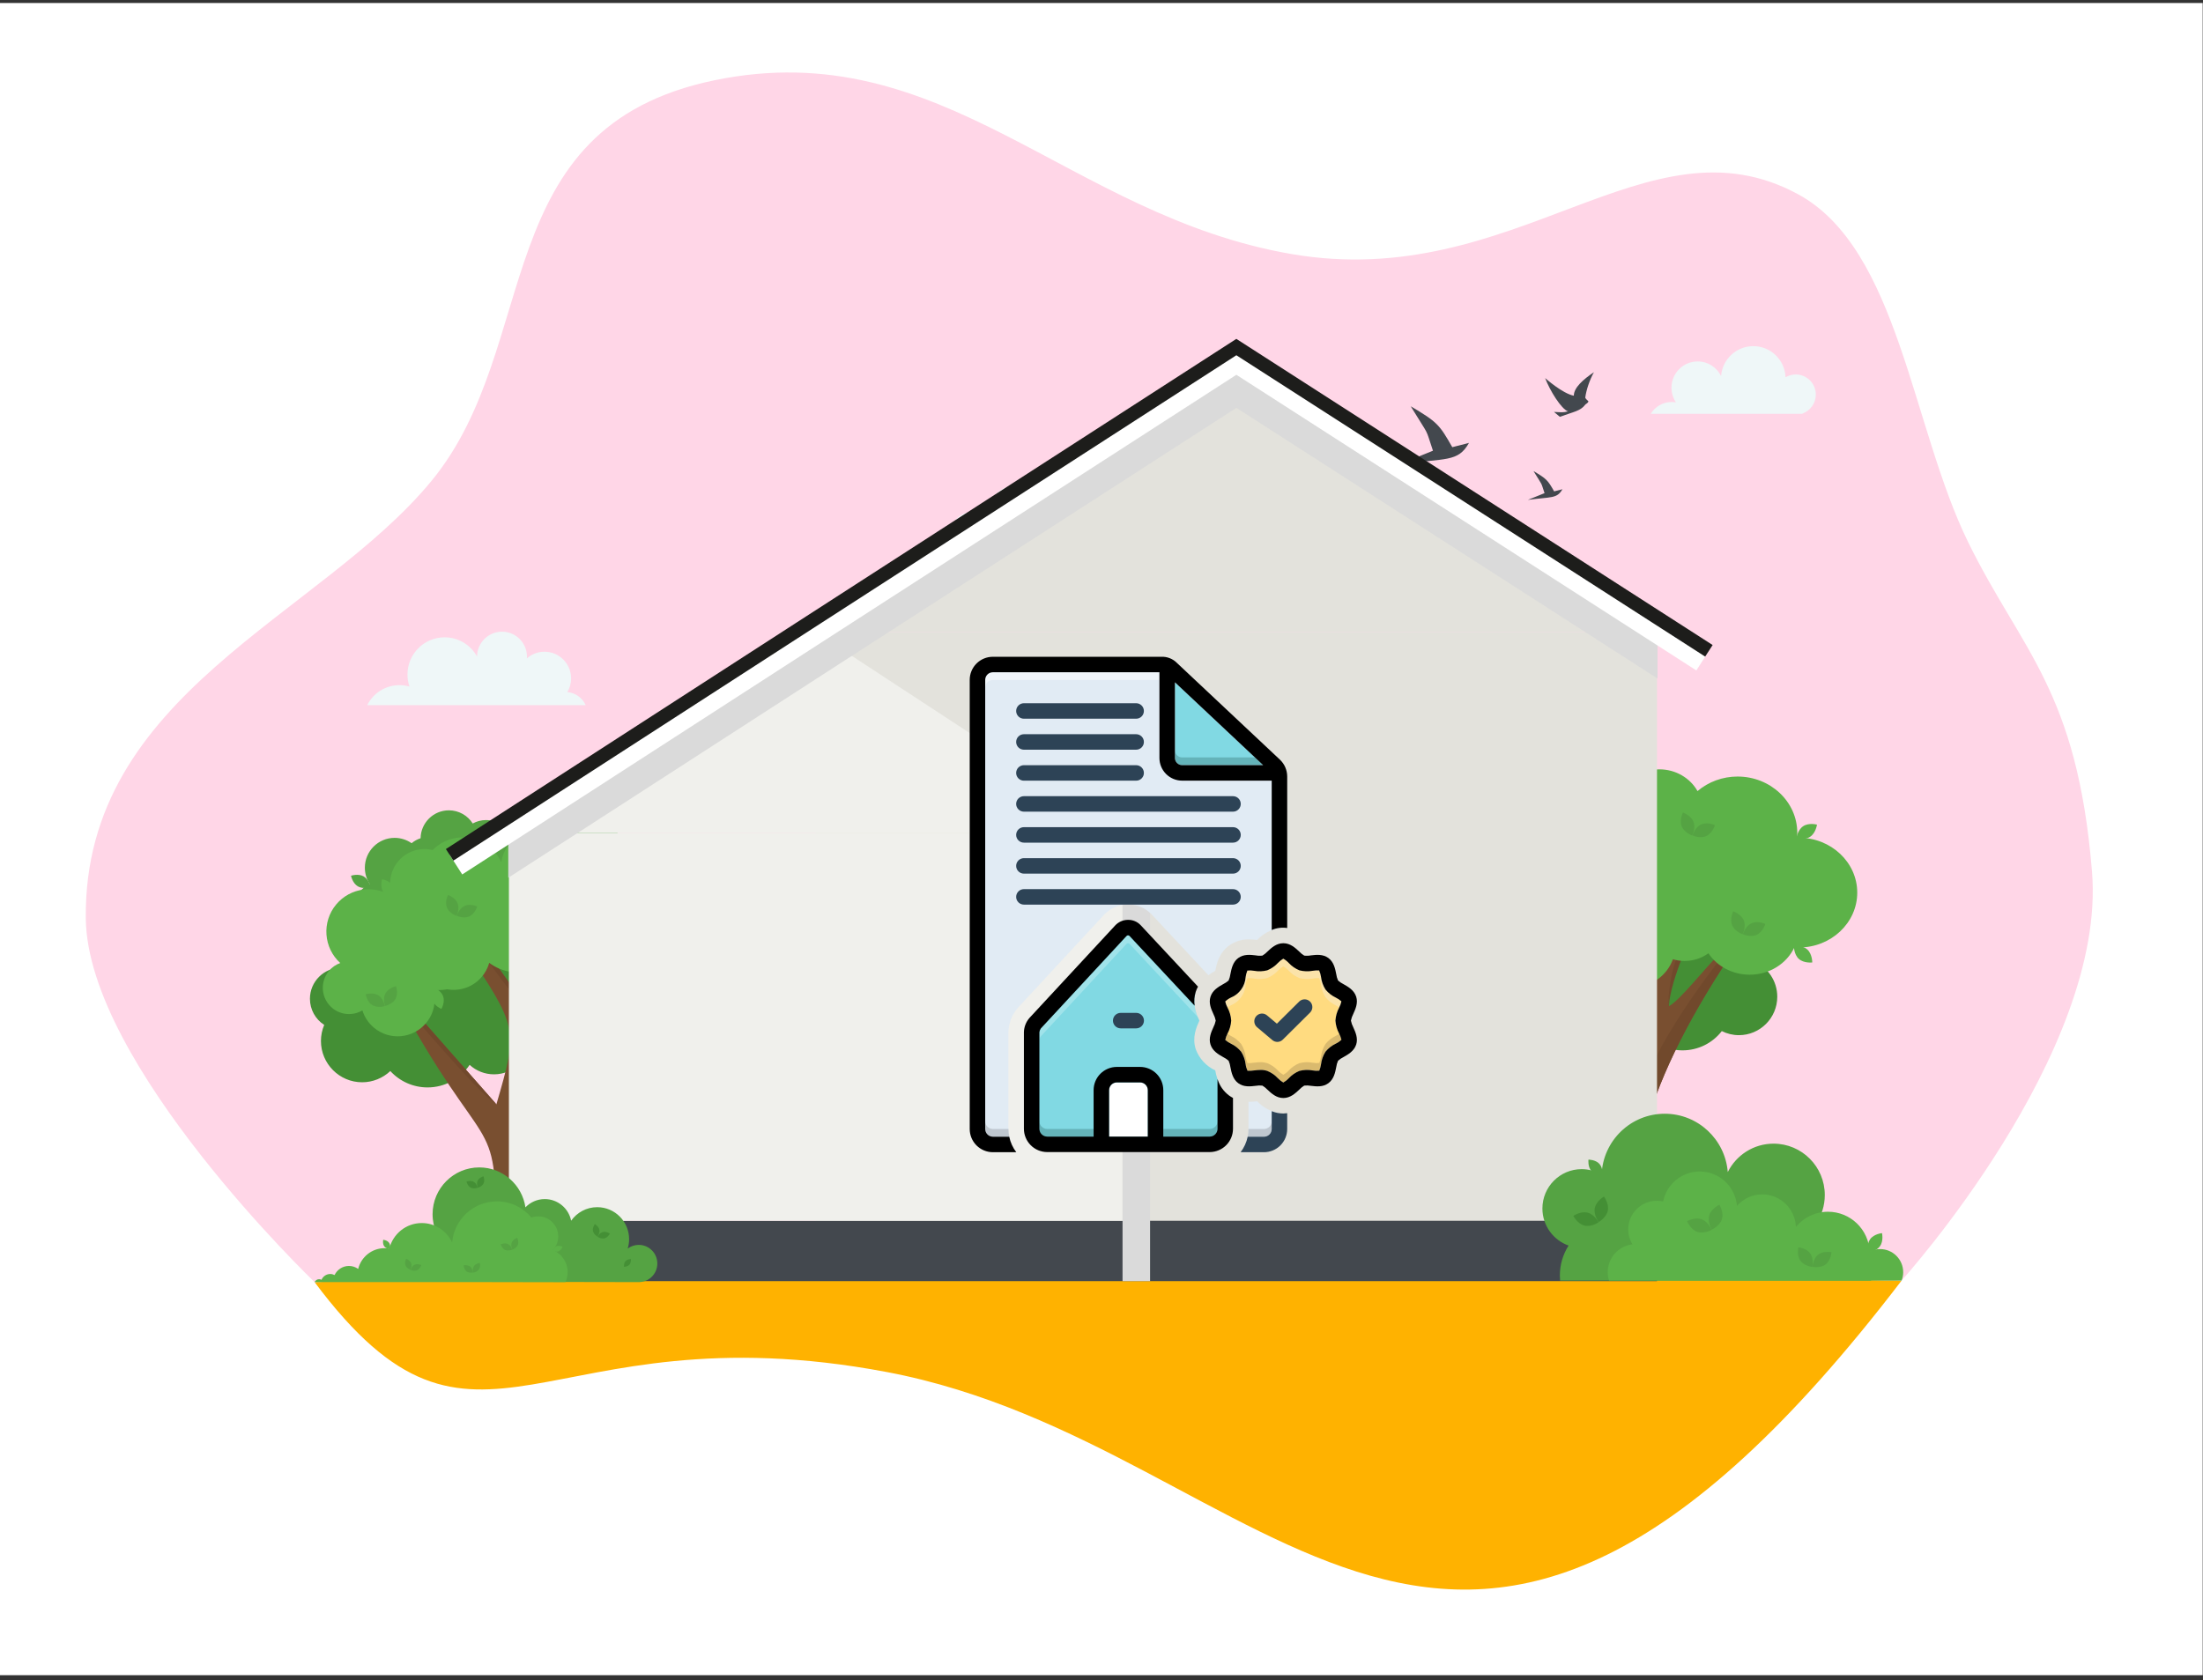 <svg width="270" height="206" viewBox="0 0 270 206" fill="none" xmlns="http://www.w3.org/2000/svg">
<rect x="0" y="0" width="270" height="206" fill="#333333" stroke="none"/>
<g clip-path="url(#clip0_5223_3145)">
<path d="M269.963 0.366H0V205.369H269.963V0.366Z" fill="white"/>
<path d="M38.556 157.178C58.592 183.991 66.228 160.165 108.694 168.203C156.411 177.234 177.612 229.518 233.058 156.991L136.305 147.472L38.556 157.178Z" fill="#FFB200"/>
<path d="M38.556 157.178C38.556 157.178 10.696 130.487 10.514 112.58C10.235 85.039 39.172 75.611 52.882 58.958C66.592 42.305 59.549 15.622 87.591 9.835C115.634 4.048 130.863 26.433 158.3 31.146C185.738 35.86 201.805 13.706 220.388 23.821C232.708 30.527 234.296 52.361 241.222 66.473C247.771 79.817 254.582 84.581 256.397 106.86C258.213 129.139 233.057 156.991 233.057 156.991C221.591 157.066 206.312 154.786 193.962 154.786C137.394 154.786 75.997 156.519 46.864 156.646C45.438 156.652 39.833 157.2 38.556 157.178Z" fill="#FFD6E7"/>
<path d="M75.709 102.1C75.221 102.688 74.284 102.712 74.284 102.712C74.284 102.712 74.137 101.784 74.625 101.196C75.112 100.609 76.05 100.584 76.05 100.584C76.05 100.584 76.196 101.513 75.709 102.1Z" fill="#55A343"/>
<path d="M44.569 107.439C45.229 107.822 45.412 108.744 45.412 108.744C45.412 108.744 44.524 109.046 43.864 108.663C43.203 108.281 43.021 107.359 43.021 107.359C43.021 107.359 43.909 107.057 44.569 107.439Z" fill="#55A343"/>
<path d="M67.694 99.34C68.798 99.34 69.791 99.916 70.357 100.808C70.803 100.561 71.308 100.428 71.833 100.428C73.059 100.428 74.148 101.174 74.631 102.257C74.733 102.246 74.836 102.241 74.939 102.241C75.975 102.241 76.936 102.77 77.505 103.609C77.714 103.57 77.927 103.55 78.143 103.55C80.044 103.55 81.59 105.1 81.59 107.006C81.59 107.232 81.569 107.455 81.525 107.673C82.745 108.18 83.585 109.385 83.585 110.768C83.585 112.617 82.085 114.121 80.241 114.121C79.718 114.121 79.208 113.998 78.747 113.766C77.931 114.819 76.678 115.447 75.313 115.447C74.491 115.447 73.707 115.221 73.027 114.797C72.459 115.669 71.476 116.233 70.392 116.233C69.405 116.233 68.507 115.781 67.922 115.033C67.199 115.42 66.396 115.622 65.562 115.622C64.622 115.622 63.722 115.366 62.931 114.877C62.282 115.271 61.531 115.484 60.766 115.484C58.459 115.484 56.583 113.602 56.583 111.289C56.583 109.692 57.502 108.265 58.861 107.561C58.512 107.029 58.32 106.4 58.32 105.74C58.32 103.905 59.809 102.412 61.639 102.412C62.326 102.412 62.985 102.624 63.536 103.01C63.831 102.761 64.171 102.572 64.539 102.455C64.565 100.733 65.97 99.34 67.694 99.34Z" fill="#55A343"/>
<path d="M55.014 99.34C56.228 99.34 57.318 99.973 57.939 100.952C58.429 100.681 58.984 100.535 59.561 100.535C60.907 100.535 62.105 101.355 62.635 102.544C62.747 102.533 62.86 102.527 62.974 102.527C64.111 102.527 65.167 103.108 65.792 104.03C66.022 103.986 66.256 103.964 66.493 103.964C68.581 103.964 70.28 105.668 70.28 107.761C70.28 108.01 70.256 108.254 70.209 108.494C71.548 109.052 72.471 110.375 72.471 111.895C72.471 113.925 70.823 115.578 68.798 115.578C68.224 115.578 67.663 115.442 67.157 115.187C66.26 116.345 64.883 117.034 63.385 117.034C62.481 117.034 61.62 116.786 60.872 116.321C60.248 117.278 59.168 117.899 57.978 117.899C56.895 117.899 55.907 117.402 55.265 116.579C54.47 117.005 53.589 117.227 52.672 117.227C51.639 117.227 50.651 116.946 49.782 116.409C49.068 116.842 48.243 117.076 47.403 117.076C44.869 117.076 42.808 115.009 42.808 112.468C42.808 110.713 43.817 109.145 45.31 108.372C44.928 107.788 44.717 107.097 44.717 106.372C44.717 104.356 46.352 102.715 48.363 102.715C49.117 102.715 49.842 102.948 50.447 103.372C50.77 103.098 51.144 102.891 51.548 102.762C51.577 100.87 53.121 99.34 55.014 99.34Z" fill="#55A343"/>
<path d="M48.203 114.354C50.539 114.354 52.588 115.816 53.436 117.894C54.289 117.115 55.409 116.666 56.61 116.666C59.215 116.666 61.334 118.791 61.334 121.403C61.334 121.894 61.259 122.375 61.115 122.835C63.297 123.115 64.989 124.989 64.989 127.252C64.989 129.708 62.996 131.705 60.548 131.705C59.419 131.705 58.363 131.285 57.557 130.543C56.422 132.254 54.504 133.31 52.399 133.31C50.648 133.31 49.003 132.574 47.838 131.302C46.91 132.177 45.675 132.679 44.383 132.679C41.599 132.679 39.335 130.408 39.335 127.617C39.335 126.937 39.472 126.269 39.735 125.648C38.663 124.958 37.986 123.757 37.986 122.445C37.986 120.345 39.69 118.637 41.784 118.637C42.093 118.637 42.4 118.676 42.698 118.75C43.271 116.215 45.517 114.354 48.203 114.354Z" fill="#448F35"/>
<path d="M67.242 110.964C68.517 110.964 69.663 111.552 70.422 112.471C71.296 111.893 72.333 111.569 73.416 111.569C76.32 111.569 78.7 113.865 78.844 116.742C81.506 117.033 83.585 119.3 83.585 122.045C83.585 124.962 81.238 127.339 78.338 127.379C77.535 128.768 76.043 129.665 74.377 129.665C73.016 129.665 71.779 129.076 70.934 128.109C70.416 128.369 69.836 128.511 69.232 128.511C68.101 128.511 67.048 127.999 66.338 127.163C66.177 127.179 66.015 127.188 65.853 127.188C64.152 127.188 62.64 126.292 61.78 124.936C61.358 125.093 60.904 125.176 60.437 125.176C58.312 125.176 56.583 123.442 56.583 121.311C56.583 119.919 57.303 118.699 58.408 118.018C58.382 117.827 58.369 117.635 58.369 117.441C58.369 115.057 60.303 113.118 62.68 113.118C62.981 113.118 63.279 113.15 63.57 113.212C64.256 111.878 65.644 110.964 67.242 110.964Z" fill="#448F35"/>
<path d="M76.687 136.914C74.753 137.786 72.536 137.235 71.21 135.708C70.977 135.888 70.722 136.042 70.449 136.165C68.512 137.039 66.228 136.169 65.356 134.227C64.485 132.285 65.352 129.994 67.289 129.121C67.953 128.821 68.674 128.719 69.376 128.814C70.13 127.465 71.287 126.397 72.719 125.751C73.947 125.198 75.273 125 76.594 125.169C76.962 124.849 77.374 124.587 77.823 124.384C78.058 124.278 78.3 124.19 78.548 124.121C78.894 123.396 79.486 122.807 80.231 122.471C81.954 121.693 83.987 122.467 84.762 124.195C85.488 125.814 84.857 127.705 83.357 128.576C83.736 130.423 82.804 132.356 81.019 133.161C80.496 133.397 79.933 133.517 79.368 133.521C79.08 134.989 78.103 136.275 76.687 136.914Z" fill="#448F35"/>
<path d="M50.364 125.423C60.364 142.99 61.076 136.058 60.64 154.28C60.635 154.489 60.802 154.664 61.011 154.666C63.761 154.687 64.017 153.605 65.501 154.345C65.748 154.468 66.038 154.288 66.04 154.012C66.138 130.923 61.493 133.615 80.426 123.687L79.749 122.378L66.701 127.311L72.957 115.557L71.035 116.097C71.701 115.367 67.855 120.384 64.636 123.596L58.057 114.399L56.741 115.923C63.543 126.063 63.543 126.063 60.84 135.381L51.184 124.412L50.364 125.423Z" fill="#794F30"/>
<path d="M65.884 127.83L66.701 127.311L72.956 115.557L72.115 115.793L65.884 127.83Z" fill="#71492C"/>
<path d="M64.636 123.596L58.057 114.399L57.666 114.852C63.227 122.626 63.079 122.169 64.636 123.596Z" fill="#71492C"/>
<path d="M60.84 135.381L51.184 124.412L50.841 124.835C58.047 133.019 59.424 134.411 60.84 135.381Z" fill="#71492C"/>
<path d="M60.913 154.65C60.944 154.659 60.977 154.665 61.011 154.665C62.749 154.679 63.491 154.252 64.177 154.123C63.262 153.932 62.73 154.545 60.913 154.65Z" fill="#71492C"/>
<path d="M80.426 123.687L79.749 122.378L79.151 122.604L79.711 123.687C60.779 133.615 65.424 130.923 65.325 154.012C65.325 154.097 65.294 154.171 65.249 154.232C65.329 154.264 65.413 154.301 65.502 154.345C65.748 154.468 66.039 154.288 66.04 154.012C66.138 130.923 61.493 133.615 80.426 123.687Z" fill="#71492C"/>
<path d="M87.04 113.302C88.767 115.395 88.645 118.42 86.863 120.368C87.399 120.631 87.879 121.006 88.267 121.475C89.761 123.287 89.507 125.981 87.701 127.48C85.893 128.979 83.207 128.725 81.713 126.913C81.081 126.146 80.742 125.198 80.736 124.224C78.711 123.861 76.899 122.805 75.573 121.197C74.464 119.853 73.795 118.245 73.621 116.521C73.03 116.174 72.51 115.731 72.072 115.2C71.802 114.872 71.569 114.517 71.376 114.14C70.387 114.061 69.46 113.586 68.82 112.811C67.521 111.236 67.742 108.895 69.312 107.592C70.883 106.289 73.217 106.511 74.516 108.086C74.564 108.143 74.61 108.202 74.653 108.262C76.588 106.916 79.271 107.26 80.799 109.112C81.356 109.788 81.704 110.608 81.812 111.467C83.727 111.068 85.756 111.745 87.04 113.302Z" fill="#5CB248"/>
<path d="M41.204 110.88C42.95 108.787 45.988 108.423 48.17 109.974C47.558 108.559 47.742 106.86 48.796 105.596C50.283 103.813 52.929 103.576 54.708 105.067C55.376 105.627 55.826 106.352 56.049 107.132C56.163 106.932 56.292 106.738 56.445 106.555C57.826 104.899 60.284 104.679 61.935 106.064C63.587 107.448 63.806 109.913 62.425 111.569C61.524 112.65 60.166 113.114 58.872 112.926C59.917 114.934 59.725 117.46 58.185 119.306C56.9 120.847 54.983 121.545 53.129 121.34C53.487 122.716 53.203 124.239 52.224 125.413C50.615 127.342 47.751 127.598 45.827 125.985C45.138 125.407 44.667 124.667 44.414 123.867C43.275 124.543 41.789 124.469 40.716 123.568C39.354 122.426 39.173 120.393 40.312 119.027C40.694 118.568 41.179 118.246 41.703 118.06C39.652 116.196 39.413 113.028 41.204 110.88Z" fill="#5CB248"/>
<path d="M54.984 102.957C57.548 102.042 60.349 103.277 61.444 105.724C61.632 104.194 62.652 102.823 64.199 102.271C66.383 101.492 68.783 102.636 69.56 104.826C69.852 105.649 69.873 106.502 69.67 107.288C69.87 107.174 70.079 107.073 70.304 106.993C72.332 106.269 74.561 107.331 75.282 109.365C76.003 111.399 74.944 113.634 72.916 114.357C71.593 114.829 70.188 114.538 69.168 113.716C69.051 115.979 67.607 118.057 65.346 118.863C63.458 119.537 61.453 119.161 59.961 118.041C59.572 119.408 58.556 120.575 57.118 121.088C54.755 121.931 52.158 120.694 51.317 118.324C51.016 117.475 50.985 116.597 51.173 115.78C49.849 115.782 48.607 114.962 48.138 113.639C47.543 111.962 48.417 110.118 50.09 109.521C50.652 109.32 51.232 109.29 51.778 109.396C50.955 106.746 52.353 103.896 54.984 102.957Z" fill="#5CB248"/>
<path d="M67.889 122.756C65.302 122.05 63.776 119.374 64.48 116.78C64.56 116.484 64.669 116.205 64.797 115.939C63.95 116.49 62.884 116.695 61.834 116.408C59.877 115.874 58.723 113.85 59.256 111.889C59.788 109.927 61.806 108.77 63.762 109.304C64.866 109.605 65.714 110.381 66.148 111.352C68.026 110.255 70.324 109.882 72.586 110.5C74.408 110.997 75.923 112.061 77.001 113.447C77.741 113.324 78.518 113.351 79.29 113.562C79.842 113.712 80.349 113.946 80.805 114.242C81.55 113.625 82.571 113.367 83.573 113.641C85.214 114.089 86.182 115.786 85.736 117.431C85.289 119.077 83.597 120.047 81.956 119.599C81.572 119.495 81.227 119.319 80.927 119.095C80.904 119.306 80.869 119.518 80.812 119.73C80.228 121.881 78.015 123.151 75.87 122.565C74.735 122.255 73.85 121.486 73.351 120.515C72.272 122.369 70.054 123.348 67.889 122.756Z" fill="#5CB248"/>
<path d="M56.082 110.731C56.37 111.44 55.951 112.28 55.951 112.28C55.951 112.28 55.064 111.973 54.777 111.265C54.489 110.557 54.908 109.716 54.908 109.716C54.908 109.716 55.794 110.023 56.082 110.731Z" fill="#55A343"/>
<path d="M57.527 112.342C56.834 112.66 55.978 112.275 55.978 112.275C55.978 112.275 56.247 111.374 56.94 111.056C57.633 110.738 58.489 111.123 58.489 111.123C58.489 111.123 58.22 112.024 57.527 112.342Z" fill="#55A343"/>
<path d="M75.402 114.645C76.052 115.045 76.21 115.972 76.21 115.972C76.21 115.972 75.314 116.25 74.665 115.85C74.015 115.45 73.857 114.523 73.857 114.523C73.857 114.523 74.752 114.245 75.402 114.645Z" fill="#55A343"/>
<path d="M77.518 115.086C77.147 115.754 76.231 115.951 76.231 115.951C76.231 115.951 75.916 115.066 76.287 114.398C76.658 113.73 77.575 113.533 77.575 113.533C77.575 113.533 77.889 114.419 77.518 115.086Z" fill="#55A343"/>
<path d="M46.363 122.014C47.013 122.414 47.17 123.341 47.17 123.341C47.17 123.341 46.275 123.619 45.625 123.219C44.975 122.819 44.817 121.892 44.817 121.892C44.817 121.892 45.713 121.614 46.363 122.014Z" fill="#55A343"/>
<path d="M48.478 122.455C48.107 123.123 47.191 123.32 47.191 123.32C47.191 123.32 46.876 122.435 47.247 121.767C47.618 121.099 48.535 120.902 48.535 120.902C48.535 120.902 48.849 121.787 48.478 122.455Z" fill="#55A343"/>
<path d="M87.946 120.78C87.184 120.819 86.531 120.144 86.531 120.144C86.531 120.144 87.113 119.407 87.874 119.369C88.636 119.33 89.289 120.005 89.289 120.005C89.289 120.005 88.707 120.742 87.946 120.78Z" fill="#5CB248"/>
<path d="M52.983 122.61C52.734 121.887 53.197 121.07 53.197 121.07C53.197 121.07 54.066 121.424 54.316 122.146C54.565 122.869 54.102 123.686 54.102 123.686C54.102 123.686 53.234 123.332 52.983 122.61Z" fill="#5CB248"/>
<path d="M72.491 121.74C72.554 120.978 73.307 120.419 73.307 120.419C73.307 120.419 73.959 121.095 73.896 121.856C73.833 122.618 73.079 123.178 73.079 123.178C73.079 123.178 72.428 122.502 72.491 121.74Z" fill="#5CB248"/>
<path d="M71.044 106.594C70.573 107.195 69.637 107.246 69.637 107.246C69.637 107.246 69.465 106.322 69.936 105.721C70.407 105.12 71.343 105.069 71.343 105.069C71.343 105.069 71.516 105.993 71.044 106.594Z" fill="#5CB248"/>
<path d="M48.156 108.588C48.559 109.237 48.287 110.137 48.287 110.137C48.287 110.137 47.362 109.984 46.959 109.335C46.556 108.686 46.828 107.786 46.828 107.786C46.828 107.786 47.753 107.939 48.156 108.588Z" fill="#5CB248"/>
<path d="M178.835 121.846C179.283 121.138 180.299 120.979 180.299 120.979C180.299 120.979 180.589 121.969 180.141 122.677C179.693 123.385 178.677 123.544 178.677 123.544C178.677 123.544 178.387 122.554 178.835 121.846Z" fill="#55A343"/>
<path d="M195.49 106.132C197.043 106.132 198.438 106.942 199.233 108.194C199.859 107.848 200.569 107.661 201.307 107.661C203.029 107.661 204.561 108.709 205.239 110.231C205.383 110.216 205.528 110.209 205.673 110.209C207.127 110.209 208.478 110.953 209.278 112.132C209.572 112.076 209.872 112.048 210.175 112.048C212.846 112.048 215.019 114.227 215.019 116.905C215.019 117.223 214.989 117.536 214.928 117.842C216.642 118.556 217.822 120.249 217.822 122.192C217.822 124.791 215.714 126.904 213.123 126.904C212.389 126.904 211.671 126.731 211.024 126.405C209.877 127.885 208.116 128.767 206.198 128.767C205.043 128.767 203.94 128.45 202.984 127.855C202.186 129.08 200.805 129.873 199.281 129.873C197.895 129.873 196.632 129.237 195.811 128.185C194.794 128.73 193.667 129.014 192.494 129.014C191.172 129.014 189.909 128.654 188.797 127.968C187.884 128.522 186.828 128.82 185.753 128.82C182.512 128.82 179.875 126.176 179.875 122.926C179.875 120.681 181.166 118.675 183.076 117.686C182.586 116.938 182.316 116.054 182.316 115.127C182.316 112.548 184.409 110.45 186.98 110.45C187.946 110.45 188.873 110.748 189.647 111.29C190.061 110.939 190.539 110.674 191.056 110.51C191.094 108.089 193.069 106.132 195.49 106.132Z" fill="#448F35"/>
<path d="M185.569 99.943C187.784 99.943 189.774 101.216 190.752 103.124C191.659 102.288 192.858 101.804 194.122 101.804C196.87 101.804 199.105 104.045 199.105 106.8C199.105 107.07 199.084 107.336 199.041 107.599C201.173 107.639 202.896 109.391 202.896 111.539C202.896 112.996 202.109 114.307 200.857 114.993C200.482 116.622 199.038 117.8 197.325 117.8C196.704 117.8 196.101 117.641 195.567 117.342C195.17 117.678 194.664 117.87 194.122 117.87C193.669 117.87 193.237 117.733 192.875 117.49C192.825 117.545 192.773 117.6 192.72 117.653C191.874 118.502 190.749 118.969 189.553 118.969C188.356 118.969 187.231 118.501 186.385 117.653C186.335 117.603 186.286 117.552 186.239 117.5C185.398 118.452 184.177 119.025 182.873 119.025C180.46 119.025 178.484 117.107 178.382 114.712C176.833 114.659 175.589 113.379 175.589 111.814C175.589 111.755 175.591 111.697 175.595 111.638C174.895 110.909 174.502 109.94 174.502 108.915C174.502 106.749 176.26 104.986 178.421 104.986C178.889 104.986 179.345 105.067 179.772 105.224C180.052 102.265 182.545 99.943 185.569 99.943Z" fill="#55A343"/>
<path d="M184.415 120.866C195.451 131.634 194.553 150.176 194.292 153.514C194.275 153.737 194.495 153.905 194.702 153.823C196.74 153.017 199.802 153.609 201.023 153.901C201.251 153.955 201.453 153.741 201.384 153.516C199.011 145.792 200.493 134.506 212.175 117.001C212.175 117.001 211.55 116.156 210.89 116.791C208.991 118.617 205.989 122.552 204.539 123.359C204.196 120.282 207.782 113.585 207.782 113.585C207.782 113.585 203.701 119.402 201.806 118.799C199.91 118.195 199.427 113.229 199.427 113.229L197.71 113.601C203.325 124.948 198.633 132.653 198.633 132.653C198.633 132.653 194.314 128.035 195.053 116.911L193.416 117.085C193.416 117.085 194.038 128.365 193.654 128.669C193.371 128.895 187.738 119.025 187.738 119.025L184.415 120.866Z" fill="#794F30"/>
<path d="M194.151 117.007C193.453 127.926 196.896 131.525 198.633 132.653C197.5 130.984 194.478 125.564 195.052 116.911L194.151 117.007Z" fill="#71492C"/>
<path d="M200.91 118.799C201.141 118.872 201.406 118.849 201.692 118.753C199.892 117.99 199.428 113.229 199.428 113.229L198.553 113.418C198.663 114.329 199.235 118.265 200.91 118.799Z" fill="#71492C"/>
<path d="M204.538 123.359C204.685 120.077 207.782 113.585 207.782 113.585C207.782 113.585 207.094 115.189 205.852 116.557C204.427 119.616 204.393 123.49 204.538 123.359Z" fill="#71492C"/>
<path d="M193.654 128.669C192.04 126.198 187.738 119.024 187.738 119.024L187.057 119.401C187.939 120.94 189.979 125.013 193.654 128.669Z" fill="#71492C"/>
<path d="M212.175 117.001C212.175 117.001 211.605 116.234 210.979 116.717C211.163 116.845 211.278 117.001 211.278 117.001C198.78 133.003 196.847 143.093 200.488 153.516C200.52 153.609 200.496 153.702 200.447 153.773C200.666 153.818 200.862 153.862 201.023 153.901C201.251 153.955 201.453 153.741 201.384 153.516C199.011 145.791 200.493 134.506 212.175 117.001Z" fill="#71492C"/>
<path d="M194.317 153.658C194.378 153.801 194.543 153.886 194.702 153.823C195.338 153.572 196.072 153.457 196.82 153.426C195.971 153.394 195.095 153.447 194.317 153.658Z" fill="#71492C"/>
<path d="M220.486 102.702C220.406 102.702 220.325 102.703 220.244 102.706C220.264 102.503 220.273 102.299 220.273 102.094C220.273 98.291 216.991 95.198 212.957 95.198C211.116 95.198 209.374 95.852 208.048 96.982C207.159 95.398 205.392 94.315 203.37 94.315C200.999 94.315 198.987 95.793 198.317 97.822C197.675 97.584 196.986 97.458 196.286 97.458C193.214 97.458 190.714 99.814 190.714 102.709C190.714 103.19 190.785 103.666 190.923 104.127C189.181 104.37 186.043 106.132 186.006 109.048C185.128 108.489 184.103 108.183 183.051 108.183C180.165 108.183 177.789 110.415 177.549 113.247C177.46 113.242 177.37 113.239 177.281 113.239C174.827 113.239 172.832 115.24 172.832 117.7C172.832 120.161 174.827 122.162 177.281 122.162C178.489 122.162 179.639 121.664 180.471 120.806C180.968 120.915 181.475 120.97 181.985 120.97C182.813 120.97 183.622 120.827 184.396 120.543C186.124 121.705 188.125 122.316 190.218 122.316C192.723 122.316 195.09 121.442 196.979 119.836C197.885 120.579 199.022 120.991 200.216 120.991C202.43 120.991 204.32 119.574 205.032 117.597C205.488 117.733 205.968 117.806 206.461 117.806C207.543 117.806 208.563 117.466 209.383 116.865C210.454 118.47 212.337 119.49 214.449 119.49C216.852 119.49 218.978 118.149 219.924 116.133C220.112 116.147 220.3 116.154 220.487 116.154C224.422 116.154 227.624 113.137 227.624 109.428C227.623 105.719 224.422 102.702 220.486 102.702Z" fill="#5CB248"/>
<path d="M194.112 107.404C194.838 107.823 195.039 108.834 195.039 108.834C195.039 108.834 194.066 109.167 193.341 108.749C192.616 108.33 192.414 107.319 192.414 107.319C192.414 107.319 193.387 106.986 194.112 107.404Z" fill="#55A343"/>
<path d="M196.446 107.822C196.06 108.566 195.061 108.811 195.061 108.811C195.061 108.811 194.688 107.85 195.075 107.106C195.461 106.362 196.46 106.117 196.46 106.117C196.46 106.117 196.833 107.078 196.446 107.822Z" fill="#55A343"/>
<path d="M207.544 100.722C207.86 101.499 207.4 102.421 207.4 102.421C207.4 102.421 206.428 102.084 206.112 101.308C205.796 100.531 206.256 99.609 206.256 99.609C206.256 99.609 207.229 99.946 207.544 100.722Z" fill="#55A343"/>
<path d="M209.129 102.489C208.369 102.838 207.43 102.416 207.43 102.416C207.43 102.416 207.725 101.428 208.485 101.079C209.246 100.73 210.184 101.152 210.184 101.152C210.184 101.152 209.89 102.14 209.129 102.489Z" fill="#55A343"/>
<path d="M213.718 112.833C214.033 113.609 213.573 114.532 213.573 114.532C213.573 114.532 212.601 114.195 212.285 113.418C211.97 112.642 212.43 111.72 212.43 111.72C212.43 111.72 213.402 112.056 213.718 112.833Z" fill="#55A343"/>
<path d="M215.303 114.6C214.542 114.949 213.604 114.527 213.604 114.527C213.604 114.527 213.899 113.538 214.659 113.19C215.42 112.841 216.358 113.263 216.358 113.263C216.358 113.263 216.063 114.251 215.303 114.6Z" fill="#55A343"/>
<path d="M198.442 96.207C198.757 96.984 198.297 97.906 198.297 97.906C198.297 97.906 197.325 97.57 197.01 96.793C196.694 96.016 197.154 95.094 197.154 95.094C197.154 95.094 198.126 95.431 198.442 96.207Z" fill="#5CB248"/>
<path d="M221.854 102.579C221.156 103.042 220.164 102.77 220.164 102.77C220.164 102.77 220.303 101.748 221.001 101.285C221.698 100.823 222.69 101.095 222.69 101.095C222.69 101.095 222.551 102.116 221.854 102.579Z" fill="#5CB248"/>
<path d="M220.466 117.554C219.844 116.994 219.855 115.962 219.855 115.962C219.855 115.962 220.877 115.839 221.499 116.399C222.122 116.959 222.11 117.991 222.11 117.991C222.11 117.991 221.089 118.114 220.466 117.554Z" fill="#5CB248"/>
<path d="M196.347 121.213C196.315 120.375 197.063 119.667 197.063 119.667C197.063 119.667 197.861 120.317 197.892 121.155C197.923 121.994 197.176 122.702 197.176 122.702C197.176 122.702 196.378 122.052 196.347 121.213Z" fill="#5CB248"/>
<path d="M135.71 65.688C135.373 64.9 134.593 64.348 133.684 64.348C133.399 64.348 133.128 64.404 132.879 64.503C132.903 64.353 132.918 64.2 132.918 64.043C132.918 62.447 131.628 61.153 130.037 61.153C129.195 61.153 128.44 61.517 127.913 62.094C127.515 60.61 126.167 59.516 124.561 59.516C122.643 59.516 121.087 61.076 121.087 63C121.087 63.219 121.109 63.433 121.148 63.641C120.667 63.101 119.969 62.758 119.189 62.758C117.738 62.758 116.562 63.938 116.562 65.393C116.562 65.493 116.568 65.591 116.579 65.688H135.71Z" fill="#F7FBFC"/>
<path d="M202.32 50.731H220.928C220.921 50.719 220.914 50.708 220.907 50.696C221.861 50.358 222.547 49.447 222.547 48.373C222.547 47.012 221.446 45.907 220.088 45.907C219.631 45.907 219.205 46.034 218.839 46.252C218.755 44.131 217.019 42.435 214.883 42.435C212.802 42.435 211.099 44.045 210.935 46.09C210.408 45.036 209.324 44.31 208.067 44.31C206.295 44.31 204.857 45.751 204.857 47.529C204.857 48.197 205.06 48.817 205.408 49.332C205.235 49.3 205.058 49.282 204.876 49.282C203.791 49.281 202.842 49.862 202.32 50.731Z" fill="#EFF7F8"/>
<path d="M71.786 86.448C71.386 85.567 70.54 84.934 69.535 84.843C69.826 84.354 69.996 83.783 69.996 83.172C69.996 81.363 68.534 79.896 66.73 79.896C65.904 79.896 65.152 80.206 64.577 80.713C64.582 80.645 64.587 80.578 64.587 80.508C64.587 78.814 63.218 77.44 61.528 77.44C59.845 77.44 58.481 78.802 58.469 80.486C57.694 79.081 56.202 78.13 54.488 78.13C51.976 78.13 49.94 80.172 49.94 82.691C49.94 83.208 50.027 83.704 50.185 84.167C49.795 84.055 49.384 83.993 48.959 83.993C47.227 83.993 45.729 84.993 45.005 86.448H71.786Z" fill="#EFF7F8"/>
<path d="M171.507 56.921C177.25 56.141 178.687 56.689 180.039 54.296L177.992 54.821C176.415 52.047 176.146 51.731 172.9 49.809C175.335 53.795 174.594 52.197 175.624 55.255L171.507 56.921Z" fill="#43484E"/>
<path d="M187.257 61.281C190.107 60.894 190.82 61.166 191.49 59.978L190.475 60.239C189.692 58.862 189.559 58.705 187.948 57.752C189.156 59.73 188.789 58.937 189.3 60.455L187.257 61.281Z" fill="#43484E"/>
<path d="M194.678 49.196C194.678 49.196 194.275 48.849 194.291 48.732C194.421 47.768 194.83 46.572 195.351 45.628C194.042 46.518 192.887 47.522 192.888 48.514C191.48 48.237 189.373 46.35 189.373 46.35C189.954 47.89 191.356 50.148 192.177 50.43C191.556 50.586 191.416 50.548 190.459 50.499L191.177 51.099C192.869 50.473 193.693 50.398 194.284 49.613C194.375 49.491 194.629 49.435 194.678 49.196Z" fill="#43484E"/>
<path d="M203.082 77.508H99.975V150.605H203.082V77.508Z" fill="#E3E2DC"/>
<path d="M203.082 149.659H62.371V157.058H203.082V149.659Z" fill="#43484E"/>
<path d="M151.528 44.246L99.975 77.508H203.082L151.528 44.246Z" fill="#E3E2DC"/>
<path d="M137.58 102.131H62.371V149.659H137.58V102.131Z" fill="#F0F0EC"/>
<path d="M99.975 77.508L62.371 102.131H137.579L99.975 77.508Z" fill="#F0F0EC"/>
<path d="M203.146 75.736L151.527 42.547L99.203 76.306L62.296 100.152V107.605L100.746 82.763L151.53 49.998L203.146 83.184V75.736Z" fill="#DADADA"/>
<path d="M56.651 107.201L55.106 104.797L99.203 76.306L151.527 42.547L209.444 79.785L207.905 82.192L151.53 45.946L100.747 78.71L56.651 107.201Z" fill="white"/>
<path d="M140.954 103.152H137.579V157.058H140.954V103.152Z" fill="#DADADA"/>
<path d="M55.106 104.797L99.203 76.306L151.527 42.547L209.444 79.785" stroke="#1D1D1B" stroke-width="1.687" stroke-miterlimit="10"/>
<path d="M140.968 108.924L142.231 109.711L143.061 107.157L140.954 105.773L140.968 108.924Z" fill="#DADADA"/>
<path d="M58.754 143.117C55.592 143.111 53.023 145.676 53.017 148.847C53.016 149.673 53.191 150.456 53.503 151.166C53.247 151.095 52.978 151.054 52.7 151.053C51.027 151.05 49.668 152.408 49.665 154.085C49.661 155.763 51.015 157.126 52.688 157.129L78.282 157.178C79.539 157.18 80.56 156.161 80.562 154.9C80.565 153.64 79.548 152.616 78.29 152.613C77.781 152.612 77.312 152.781 76.932 153.064C77.043 152.703 77.103 152.319 77.104 151.922C77.109 149.755 75.36 147.995 73.2 147.991C71.877 147.989 70.71 148.646 69.999 149.651C69.698 148.141 68.37 147.002 66.774 146.999C65.841 146.997 64.999 147.386 64.398 148.01C63.989 145.247 61.623 143.122 58.754 143.117Z" fill="#55A343"/>
<path d="M38.556 157.178C38.654 156.967 38.867 156.819 39.115 156.819C39.22 156.819 39.317 156.848 39.403 156.894C39.583 156.475 39.997 156.182 40.48 156.182C40.67 156.182 40.847 156.232 41.006 156.312C41.319 155.653 41.988 155.196 42.765 155.196C43.189 155.196 43.579 155.333 43.899 155.563C44.257 154.102 45.568 153.017 47.136 153.017C47.334 153.017 47.528 153.037 47.717 153.071C48.154 151.273 49.766 149.937 51.694 149.937C53.345 149.937 54.764 150.917 55.413 152.328C55.657 149.499 58.02 147.279 60.904 147.279C62.604 147.279 64.123 148.051 65.134 149.264C65.394 149.17 65.674 149.116 65.966 149.116C67.32 149.116 68.418 150.217 68.418 151.575C68.418 152.221 68.167 152.808 67.759 153.247C68.822 153.685 69.57 154.732 69.57 155.955C69.57 156.392 69.474 156.806 69.302 157.179H38.556V157.178Z" fill="#5CB248"/>
<path d="M62.726 152.319C62.563 152.72 62.8 153.196 62.8 153.196C62.8 153.196 63.302 153.022 63.465 152.621C63.628 152.22 63.391 151.744 63.391 151.744C63.391 151.744 62.889 151.918 62.726 152.319Z" fill="#55A343"/>
<path d="M61.907 153.231C62.3 153.411 62.785 153.193 62.785 153.193C62.785 153.193 62.632 152.683 62.239 152.503C61.847 152.322 61.362 152.541 61.362 152.541C61.362 152.541 61.514 153.051 61.907 153.231Z" fill="#55A343"/>
<path d="M73.892 151.034C73.474 151.141 73.232 151.615 73.232 151.615C73.232 151.615 73.669 151.917 74.088 151.811C74.507 151.704 74.748 151.23 74.748 151.23C74.748 151.23 74.311 150.928 73.892 151.034Z" fill="#448F35"/>
<path d="M72.675 150.914C72.763 151.338 73.225 151.6 73.225 151.6C73.225 151.6 73.545 151.175 73.457 150.751C73.368 150.327 72.906 150.065 72.906 150.065C72.906 150.065 72.586 150.491 72.675 150.914Z" fill="#448F35"/>
<path d="M58.549 144.73C58.358 145.118 58.561 145.611 58.561 145.611C58.561 145.611 59.074 145.473 59.265 145.085C59.456 144.697 59.254 144.205 59.254 144.205C59.254 144.205 58.741 144.341 58.549 144.73Z" fill="#448F35"/>
<path d="M57.668 145.581C58.047 145.789 58.546 145.606 58.546 145.606C58.546 145.606 58.43 145.086 58.052 144.878C57.673 144.67 57.174 144.853 57.174 144.853C57.174 144.853 57.289 145.373 57.668 145.581Z" fill="#448F35"/>
<path d="M50.825 155.044C50.46 155.205 50.313 155.675 50.313 155.675C50.313 155.675 50.758 155.882 51.123 155.72C51.488 155.558 51.634 155.089 51.634 155.089C51.634 155.089 51.19 154.882 50.825 155.044Z" fill="#55A343"/>
<path d="M49.698 155.124C49.843 155.496 50.305 155.663 50.305 155.663C50.305 155.663 50.53 155.226 50.384 154.853C50.238 154.481 49.777 154.314 49.777 154.314C49.777 154.314 49.552 154.751 49.698 155.124Z" fill="#55A343"/>
<path d="M58.094 155.205C57.865 155.533 57.98 156.011 57.98 156.011C57.98 156.011 58.468 155.959 58.697 155.631C58.927 155.304 58.812 154.826 58.812 154.826C58.812 154.826 58.324 154.878 58.094 155.205Z" fill="#55A343"/>
<path d="M57.17 155.857C57.486 156.101 57.967 156.005 57.967 156.005C57.967 156.005 57.935 155.514 57.619 155.27C57.303 155.027 56.822 155.122 56.822 155.122C56.822 155.122 56.853 155.613 57.17 155.857Z" fill="#55A343"/>
<path d="M47.092 152.78C47.323 153.099 47.804 153.143 47.804 153.143C47.804 153.143 47.911 152.67 47.68 152.351C47.449 152.032 46.968 151.988 46.968 151.988C46.968 151.988 46.861 152.461 47.092 152.78Z" fill="#5CB248"/>
<path d="M68.456 153.4C68.795 153.269 68.949 152.848 68.949 152.848C68.949 152.848 68.553 152.64 68.214 152.771C67.875 152.902 67.721 153.323 67.721 153.323C67.721 153.323 68.117 153.531 68.456 153.4Z" fill="#5CB248"/>
<path d="M77.142 155.041C77.374 154.78 77.321 154.352 77.321 154.352C77.321 154.352 76.891 154.349 76.659 154.611C76.427 154.873 76.48 155.3 76.48 155.3C76.48 155.3 76.909 155.303 77.142 155.041Z" fill="#448F35"/>
<path d="M192.246 152.698C191.572 153.756 191.177 155.009 191.177 156.357C191.177 156.571 191.188 156.782 191.207 156.99H229.318C229.4 156.599 229.444 156.194 229.444 155.778C229.444 152.548 226.833 149.93 223.612 149.93C223.256 149.93 222.909 149.966 222.571 150.028C223.25 149.022 223.647 147.808 223.647 146.501C223.647 143.023 220.836 140.204 217.367 140.204C214.909 140.204 212.787 141.623 211.755 143.686C211.436 139.685 208.104 136.536 204.032 136.536C199.853 136.536 196.456 139.852 196.292 144.002C195.575 143.577 194.742 143.329 193.849 143.329C191.192 143.329 189.038 145.488 189.038 148.153C189.038 150.253 190.378 152.035 192.246 152.698Z" fill="#55A343"/>
<path d="M233.063 156.99C233.186 156.672 233.256 156.328 233.256 155.966C233.256 154.399 231.989 153.128 230.426 153.128C229.965 153.128 229.531 153.241 229.146 153.437C229.018 150.718 226.786 148.551 224.042 148.551C222.459 148.551 221.044 149.273 220.106 150.406C220.02 148.193 218.209 146.425 215.981 146.425C214.745 146.425 213.639 146.972 212.882 147.834C212.691 145.473 210.724 143.616 208.32 143.616C206.105 143.616 204.257 145.194 203.833 147.291C203.585 147.235 203.328 147.203 203.063 147.203C201.127 147.203 199.557 148.777 199.557 150.719C199.557 151.388 199.747 152.011 200.07 152.543C198.366 152.749 197.044 154.201 197.044 155.966C197.044 156.323 197.101 156.666 197.202 156.99H233.063Z" fill="#5CB248"/>
<path d="M208.547 149.473C209.376 149.768 209.776 150.776 209.776 150.776C209.776 150.776 208.832 151.305 208.003 151.011C207.174 150.716 206.774 149.708 206.774 149.708C206.774 149.708 207.718 149.178 208.547 149.473Z" fill="#55A343"/>
<path d="M211.039 149.461C210.78 150.304 209.793 150.747 209.793 150.747C209.793 150.747 209.226 149.824 209.485 148.981C209.743 148.138 210.73 147.695 210.73 147.695C210.73 147.695 211.298 148.618 211.039 149.461Z" fill="#55A343"/>
<path d="M194.573 148.662C195.426 148.878 195.918 149.844 195.918 149.844C195.918 149.844 195.027 150.46 194.175 150.243C193.322 150.027 192.83 149.061 192.83 149.061C192.83 149.061 193.721 148.446 194.573 148.662Z" fill="#448F35"/>
<path d="M197.054 148.418C196.874 149.282 195.932 149.815 195.932 149.815C195.932 149.815 195.282 148.949 195.462 148.085C195.641 147.222 196.583 146.689 196.583 146.689C196.583 146.689 197.233 147.555 197.054 148.418Z" fill="#448F35"/>
<path d="M221.873 153.677C222.341 154.343 222.106 155.317 222.106 155.317C222.106 155.317 221.112 155.21 220.645 154.544C220.177 153.878 220.413 152.904 220.413 152.904C220.413 152.904 221.406 153.011 221.873 153.677Z" fill="#55A343"/>
<path d="M223.758 155.003C223.114 155.5 222.134 155.305 222.134 155.305C222.134 155.305 222.199 154.305 222.843 153.809C223.487 153.313 224.467 153.508 224.467 153.508C224.467 153.508 224.402 154.507 223.758 155.003Z" fill="#55A343"/>
<path d="M230.405 152.785C229.935 153.434 228.954 153.524 228.954 153.524C228.954 153.524 228.737 152.561 229.208 151.912C229.679 151.263 230.659 151.173 230.659 151.173C230.659 151.173 230.876 152.135 230.405 152.785Z" fill="#5CB248"/>
<path d="M195.047 143.567C194.574 143.034 194.683 142.163 194.683 142.163C194.683 142.163 195.558 142.157 196.031 142.69C196.504 143.223 196.395 144.094 196.395 144.094C196.395 144.094 195.52 144.1 195.047 143.567Z" fill="#55A343"/>
<g clip-path="url(#clip1_5223_3145)">
<path d="M156.811 94.757C156.811 94.757 156.773 103.892 156.749 113.772C155.727 113.967 154.793 114.478 154.077 115.233C153.748 115.189 153.417 115.166 153.086 115.162C152.209 115.142 151.35 115.407 150.637 115.917C149.384 116.842 149.109 118.194 148.943 119.015C148.651 119.177 148.369 119.356 148.098 119.552L141.146 112.096C140.778 111.715 140.337 111.411 139.85 111.203C139.362 110.994 138.838 110.885 138.308 110.882C138.256 110.882 138.209 110.886 138.156 110.886C137.612 110.898 137.076 111.019 136.58 111.243C136.084 111.468 135.639 111.79 135.271 112.191L124.784 123.514C124.037 124.35 123.614 125.426 123.593 126.546V138.405C123.595 139.059 123.733 139.705 123.996 140.303C124.048 140.427 124.105 140.545 124.167 140.659H122.112C119.663 140.659 119.739 138.737 119.739 138.737C119.739 138.737 119.678 90.476 119.739 85.55C119.796 80.629 121.638 81.64 121.638 81.64L142.574 81.28L156.811 94.757Z" fill="#E1EBF4"/>
<path d="M150.162 137.988L148.8 140.303H128.158C128.158 140.303 126.383 140.598 126.383 137.988V126.091L137.947 113.966L146.503 121.796C146.374 122.285 146.343 122.795 146.413 123.296C146.48 123.777 146.612 124.246 146.807 124.691C146.869 124.838 146.931 124.971 146.983 125.089L146.997 125.118C146.993 125.129 146.988 125.14 146.983 125.151C146.646 125.901 146.076 127.154 146.551 128.63C146.976 129.775 147.835 130.708 148.943 131.225C149.05 131.877 149.26 132.508 149.564 133.095L150.162 137.988Z" fill="#81D9E3"/>
<path d="M137.354 124.171C137.23 124.17 137.106 124.195 136.991 124.242C136.875 124.29 136.77 124.36 136.682 124.448C136.594 124.536 136.524 124.641 136.476 124.756C136.428 124.871 136.403 124.995 136.403 125.12C136.403 125.245 136.428 125.368 136.476 125.483C136.524 125.599 136.594 125.703 136.682 125.791C136.77 125.88 136.875 125.949 136.991 125.997C137.106 126.045 137.23 126.069 137.354 126.069H139.253C139.377 126.069 139.501 126.045 139.616 125.997C139.732 125.949 139.837 125.88 139.925 125.791C140.013 125.703 140.083 125.599 140.131 125.483C140.179 125.368 140.204 125.245 140.204 125.12C140.204 124.995 140.179 124.871 140.131 124.756C140.083 124.641 140.013 124.536 139.925 124.448C139.837 124.36 139.732 124.29 139.616 124.242C139.501 124.195 139.377 124.17 139.253 124.171H137.354Z" fill="#2D4356"/>
<path d="M125.491 91.907H139.245C139.37 91.907 139.493 91.883 139.609 91.835C139.724 91.788 139.829 91.718 139.917 91.63C140.006 91.542 140.076 91.437 140.124 91.322C140.171 91.206 140.196 91.083 140.196 90.958C140.196 90.833 140.171 90.71 140.124 90.594C140.076 90.479 140.006 90.374 139.917 90.286C139.829 90.198 139.724 90.128 139.609 90.081C139.493 90.033 139.37 90.009 139.245 90.009H125.491C125.366 90.009 125.242 90.033 125.127 90.081C125.011 90.128 124.907 90.198 124.818 90.286C124.73 90.374 124.66 90.479 124.612 90.594C124.564 90.71 124.54 90.833 124.54 90.958C124.54 91.083 124.564 91.206 124.612 91.322C124.66 91.437 124.73 91.542 124.818 91.63C124.907 91.718 125.011 91.788 125.127 91.835C125.242 91.883 125.366 91.907 125.491 91.907Z" fill="#2D4356"/>
<path d="M125.491 88.109H139.245C139.37 88.109 139.493 88.085 139.609 88.037C139.724 87.99 139.829 87.92 139.917 87.832C140.006 87.743 140.076 87.639 140.124 87.523C140.171 87.408 140.196 87.284 140.196 87.16C140.196 87.035 140.171 86.911 140.124 86.796C140.076 86.681 140.006 86.576 139.917 86.488C139.829 86.4 139.724 86.33 139.609 86.282C139.493 86.235 139.37 86.21 139.245 86.211H125.491C125.366 86.21 125.242 86.235 125.127 86.282C125.011 86.33 124.907 86.4 124.818 86.488C124.73 86.576 124.66 86.681 124.612 86.796C124.564 86.911 124.54 87.035 124.54 87.16C124.54 87.284 124.564 87.408 124.612 87.523C124.66 87.639 124.73 87.743 124.818 87.832C124.907 87.92 125.011 87.99 125.127 88.037C125.242 88.085 125.366 88.109 125.491 88.109Z" fill="#2D4356"/>
<path d="M125.491 95.705H139.245C139.37 95.706 139.493 95.681 139.609 95.634C139.724 95.586 139.829 95.516 139.917 95.428C140.006 95.34 140.076 95.235 140.124 95.12C140.171 95.005 140.196 94.881 140.196 94.756C140.196 94.632 140.171 94.508 140.124 94.393C140.076 94.277 140.006 94.173 139.917 94.085C139.829 93.996 139.724 93.927 139.609 93.879C139.493 93.831 139.37 93.807 139.245 93.807H125.491C125.366 93.807 125.242 93.831 125.127 93.879C125.011 93.927 124.907 93.996 124.818 94.085C124.73 94.173 124.66 94.277 124.612 94.393C124.564 94.508 124.54 94.632 124.54 94.756C124.54 94.881 124.564 95.005 124.612 95.12C124.66 95.235 124.73 95.34 124.818 95.428C124.907 95.516 125.011 95.586 125.127 95.634C125.242 95.681 125.366 95.706 125.491 95.705Z" fill="#2D4356"/>
<path d="M151.116 97.606H125.491C125.366 97.605 125.242 97.63 125.127 97.677C125.011 97.725 124.907 97.795 124.818 97.883C124.73 97.971 124.66 98.076 124.612 98.191C124.564 98.306 124.54 98.43 124.54 98.555C124.54 98.679 124.564 98.803 124.612 98.918C124.66 99.034 124.73 99.138 124.818 99.226C124.907 99.314 125.011 99.384 125.127 99.432C125.242 99.48 125.366 99.504 125.491 99.504H151.116C151.241 99.504 151.364 99.48 151.48 99.432C151.595 99.384 151.7 99.314 151.788 99.226C151.877 99.138 151.947 99.034 151.995 98.918C152.042 98.803 152.067 98.679 152.067 98.555C152.067 98.43 152.042 98.306 151.995 98.191C151.947 98.076 151.877 97.971 151.788 97.883C151.7 97.795 151.595 97.725 151.48 97.677C151.364 97.63 151.241 97.605 151.116 97.606Z" fill="#2D4356"/>
<path d="M151.116 101.404H125.491C125.366 101.404 125.242 101.428 125.127 101.475C125.011 101.523 124.907 101.593 124.818 101.681C124.73 101.769 124.66 101.874 124.612 101.989C124.564 102.104 124.54 102.228 124.54 102.353C124.54 102.478 124.564 102.601 124.612 102.716C124.66 102.832 124.73 102.936 124.818 103.025C124.907 103.113 125.011 103.183 125.127 103.23C125.242 103.278 125.366 103.302 125.491 103.302H151.116C151.241 103.302 151.364 103.278 151.48 103.23C151.595 103.183 151.7 103.113 151.788 103.025C151.877 102.936 151.947 102.832 151.995 102.716C152.042 102.601 152.067 102.478 152.067 102.353C152.067 102.228 152.042 102.104 151.995 101.989C151.947 101.874 151.877 101.769 151.788 101.681C151.7 101.593 151.595 101.523 151.48 101.475C151.364 101.428 151.241 101.404 151.116 101.404Z" fill="#2D4356"/>
<path d="M151.116 105.203H125.491C125.366 105.202 125.242 105.227 125.127 105.274C125.011 105.322 124.907 105.392 124.818 105.48C124.73 105.568 124.66 105.673 124.612 105.788C124.564 105.903 124.54 106.027 124.54 106.152C124.54 106.276 124.564 106.4 124.612 106.515C124.66 106.63 124.73 106.735 124.818 106.823C124.907 106.911 125.011 106.981 125.127 107.029C125.242 107.076 125.366 107.101 125.491 107.101H151.116C151.241 107.101 151.364 107.076 151.48 107.029C151.595 106.981 151.7 106.911 151.788 106.823C151.877 106.735 151.947 106.63 151.995 106.515C152.042 106.4 152.067 106.276 152.067 106.152C152.067 106.027 152.042 105.903 151.995 105.788C151.947 105.673 151.877 105.568 151.788 105.48C151.7 105.392 151.595 105.322 151.48 105.274C151.364 105.227 151.241 105.202 151.116 105.203Z" fill="#2D4356"/>
<path d="M151.116 110.899C151.241 110.899 151.364 110.875 151.48 110.827C151.595 110.78 151.7 110.71 151.788 110.622C151.877 110.533 151.947 110.429 151.995 110.313C152.042 110.198 152.067 110.075 152.067 109.95C152.067 109.825 152.042 109.701 151.995 109.586C151.947 109.471 151.877 109.366 151.788 109.278C151.7 109.19 151.595 109.12 151.48 109.072C151.364 109.025 151.241 109.001 151.116 109.001H125.491C125.366 109.001 125.242 109.025 125.127 109.072C125.011 109.12 124.907 109.19 124.818 109.278C124.73 109.366 124.66 109.471 124.612 109.586C124.564 109.701 124.54 109.825 124.54 109.95C124.54 110.075 124.564 110.198 124.612 110.313C124.66 110.429 124.73 110.533 124.818 110.622C124.907 110.71 125.011 110.78 125.127 110.827C125.242 110.875 125.366 110.899 125.491 110.899H151.116Z" fill="#2D4356"/>
<path d="M155.33 140.659H152.44C152.502 140.545 152.559 140.427 152.611 140.303C152.874 139.705 153.011 139.059 153.014 138.405V135.069C153.038 135.069 153.062 135.074 153.09 135.074C153.42 135.071 153.75 135.049 154.077 135.007C154.798 135.768 155.742 136.28 156.773 136.469C156.782 137.262 156.796 137.788 156.81 137.988C156.991 140.185 155.33 140.659 155.33 140.659Z" fill="#E1EBF4"/>
<path d="M140.676 133.66V139.354H135.931V133.66C135.931 133.408 136.032 133.167 136.209 132.989C136.387 132.812 136.628 132.711 136.88 132.711H139.727C139.979 132.711 140.219 132.812 140.397 132.989C140.575 133.167 140.675 133.408 140.676 133.66Z" fill="white"/>
<path opacity="0.5" d="M155.861 137.466V138.415C155.86 138.665 155.759 138.904 155.581 139.08C155.403 139.256 155.163 139.355 154.912 139.354H152.915C152.981 139.042 153.015 138.724 153.014 138.405H154.912C155.163 138.406 155.403 138.307 155.581 138.131C155.759 137.955 155.86 137.716 155.861 137.466Z" fill="#9FA5AA"/>
<path d="M154.813 93.803H144.881C144.647 93.803 144.424 93.71 144.258 93.546C144.093 93.381 143.999 93.158 143.998 92.925V83.643L154.813 93.803Z" fill="#81D9E3"/>
<path d="M164.408 127.467C164.205 127.661 163.973 127.821 163.72 127.941C163.229 128.174 162.796 128.513 162.453 128.933C162.16 129.398 161.974 129.921 161.907 130.466C161.868 130.738 161.797 131.004 161.694 131.259C161.425 131.29 161.153 131.28 160.887 131.23C160.345 131.129 159.788 131.148 159.254 131.287C158.756 131.489 158.309 131.798 157.945 132.193C157.753 132.399 157.53 132.573 157.285 132.711C157.041 132.572 156.818 132.398 156.625 132.193C156.262 131.797 155.815 131.487 155.316 131.287C155.053 131.204 154.779 131.164 154.504 131.168C154.23 131.174 153.956 131.194 153.683 131.23C153.423 131.274 153.159 131.288 152.895 131.273C152.778 131.017 152.7 130.745 152.663 130.466C152.596 129.921 152.41 129.398 152.117 128.933C151.774 128.513 151.341 128.174 150.85 127.941C150.604 127.82 150.374 127.667 150.167 127.486C150.219 127.217 150.312 126.958 150.442 126.717C150.706 126.223 150.861 125.677 150.898 125.118C150.861 124.56 150.706 124.016 150.442 123.523C150.317 123.287 150.222 123.035 150.162 122.774C150.365 122.581 150.598 122.421 150.85 122.299C151.36 122.093 151.802 121.747 152.123 121.3C152.444 120.853 152.631 120.324 152.663 119.775C152.702 119.503 152.773 119.237 152.877 118.982C153.145 118.951 153.417 118.96 153.683 119.011C154.224 119.11 154.779 119.09 155.311 118.954C155.81 118.751 156.259 118.442 156.625 118.047C156.817 117.842 157.038 117.666 157.28 117.525C157.528 117.663 157.752 117.84 157.945 118.047C158.31 118.441 158.757 118.75 159.254 118.954C159.788 119.09 160.345 119.109 160.887 119.011C161.147 118.964 161.411 118.95 161.675 118.968C161.792 119.224 161.87 119.496 161.907 119.775C161.974 120.319 162.16 120.843 162.453 121.307C162.796 121.728 163.229 122.067 163.72 122.299C163.967 122.419 164.197 122.573 164.403 122.755C164.351 123.023 164.258 123.283 164.128 123.524C163.864 124.016 163.709 124.56 163.672 125.118C163.709 125.677 163.864 126.223 164.128 126.717C164.253 126.954 164.348 127.206 164.408 127.467Z" fill="#FFDB80"/>
<path d="M159.226 122.785L156.496 125.495L155.286 124.477C155.094 124.315 154.845 124.236 154.594 124.257C154.344 124.279 154.112 124.399 153.949 124.591C153.787 124.784 153.708 125.033 153.73 125.283C153.751 125.534 153.871 125.766 154.064 125.928L155.937 127.506C156.118 127.659 156.35 127.738 156.587 127.729C156.824 127.719 157.049 127.621 157.217 127.454L160.564 124.133C160.742 123.955 160.842 123.714 160.843 123.463C160.844 123.211 160.745 122.97 160.567 122.791C160.39 122.613 160.15 122.512 159.898 122.511C159.647 122.51 159.405 122.608 159.226 122.785Z" fill="#2D4356"/>
<path opacity="0.5" d="M123.693 139.354H121.695C121.444 139.355 121.204 139.256 121.026 139.08C120.848 138.904 120.748 138.665 120.746 138.415V137.466C120.748 137.716 120.848 137.955 121.026 138.131C121.204 138.307 121.444 138.406 121.695 138.405H123.593C123.592 138.724 123.626 139.042 123.693 139.354Z" fill="#9FA5AA"/>
<path opacity="0.25" d="M154.813 93.803H144.881C144.647 93.803 144.424 93.71 144.258 93.546C144.093 93.381 143.999 93.158 143.998 92.925V91.976C143.999 92.209 144.093 92.432 144.258 92.597C144.424 92.761 144.647 92.854 144.881 92.854H153.802L154.813 93.803Z" fill="#0F423C"/>
<path opacity="0.5" d="M142.1 82.414V83.363H121.671C121.548 83.364 121.427 83.389 121.314 83.437C121.201 83.485 121.098 83.555 121.012 83.643C120.926 83.731 120.859 83.835 120.813 83.948C120.767 84.062 120.744 84.184 120.746 84.307V83.358C120.744 83.235 120.767 83.113 120.813 82.999C120.859 82.885 120.926 82.782 121.012 82.694C121.098 82.606 121.201 82.536 121.314 82.488C121.427 82.44 121.548 82.415 121.671 82.414H142.1Z" fill="white"/>
<path opacity="0.5" d="M164.403 122.755C164.353 123.014 164.265 123.266 164.142 123.5C164.005 123.41 163.843 123.319 163.72 123.248C163.229 123.016 162.796 122.677 162.453 122.256C162.16 121.792 161.974 121.269 161.907 120.724C161.87 120.445 161.792 120.173 161.675 119.917C161.411 119.899 161.147 119.913 160.887 119.96C160.345 120.059 159.788 120.039 159.254 119.903C158.757 119.699 158.31 119.39 157.945 118.996C157.752 118.789 157.528 118.612 157.28 118.474C157.038 118.615 156.817 118.791 156.625 118.996C156.259 119.391 155.81 119.7 155.311 119.903C154.779 120.039 154.224 120.059 153.683 119.96C153.417 119.909 153.145 119.9 152.877 119.931C152.773 120.186 152.702 120.452 152.663 120.724C152.631 121.273 152.444 121.802 152.123 122.249C151.802 122.696 151.36 123.042 150.85 123.248C150.732 123.315 150.57 123.41 150.433 123.5C150.311 123.271 150.22 123.027 150.162 122.774C150.365 122.581 150.598 122.421 150.85 122.299C151.36 122.093 151.802 121.747 152.123 121.3C152.444 120.853 152.631 120.324 152.663 119.775C152.702 119.503 152.773 119.237 152.877 118.982C153.145 118.951 153.417 118.96 153.683 119.011C154.224 119.11 154.779 119.09 155.311 118.954C155.81 118.751 156.259 118.442 156.625 118.047C156.817 117.842 157.038 117.666 157.28 117.525C157.528 117.663 157.752 117.84 157.945 118.047C158.31 118.441 158.757 118.75 159.254 118.954C159.788 119.09 160.345 119.109 160.887 119.011C161.147 118.964 161.411 118.95 161.675 118.968C161.792 119.224 161.87 119.496 161.907 119.775C161.974 120.319 162.16 120.843 162.453 121.307C162.796 121.728 163.229 122.067 163.72 122.299C163.967 122.419 164.197 122.573 164.403 122.755Z" fill="#F9EDD2"/>
<path opacity="0.45" d="M164.408 127.467C164.206 127.661 163.973 127.821 163.72 127.942C163.229 128.174 162.796 128.513 162.453 128.933C162.161 129.398 161.974 129.921 161.907 130.466C161.869 130.738 161.797 131.004 161.694 131.259C161.425 131.29 161.153 131.28 160.887 131.23C160.345 131.129 159.788 131.148 159.255 131.287C158.756 131.489 158.309 131.798 157.945 132.193C157.753 132.399 157.53 132.573 157.285 132.711C157.041 132.572 156.818 132.398 156.626 132.193C156.262 131.797 155.815 131.487 155.316 131.287C155.053 131.204 154.779 131.164 154.504 131.168C154.23 131.174 153.956 131.194 153.683 131.23C153.423 131.274 153.159 131.288 152.896 131.273C152.778 131.017 152.7 130.745 152.663 130.466C152.596 129.921 152.41 129.398 152.117 128.933C151.774 128.513 151.341 128.174 150.85 127.942C150.604 127.82 150.374 127.667 150.167 127.486C150.217 127.226 150.305 126.975 150.428 126.741C150.566 126.831 150.732 126.921 150.85 126.992C151.341 127.225 151.774 127.564 152.117 127.984C152.41 128.449 152.596 128.972 152.663 129.517C152.7 129.796 152.778 130.068 152.896 130.324C153.159 130.339 153.423 130.325 153.683 130.281C153.956 130.245 154.23 130.225 154.504 130.219C154.779 130.215 155.053 130.255 155.316 130.338C155.815 130.538 156.262 130.848 156.626 131.244C156.818 131.449 157.041 131.623 157.285 131.762C157.53 131.624 157.753 131.45 157.945 131.244C158.309 130.849 158.756 130.54 159.255 130.338C159.788 130.199 160.345 130.18 160.887 130.281C161.153 130.331 161.425 130.341 161.694 130.309C161.797 130.055 161.869 129.789 161.907 129.517C161.974 128.972 162.161 128.449 162.453 127.984C162.796 127.564 163.229 127.225 163.72 126.992C163.843 126.926 164.005 126.831 164.138 126.741C164.259 126.97 164.35 127.214 164.408 127.467Z" fill="#AD9359"/>
<path opacity="0.3" d="M146.807 124.691L138.422 115.694C138.375 115.652 138.314 115.63 138.251 115.632C138.214 115.632 138.177 115.64 138.144 115.656C138.11 115.671 138.08 115.694 138.056 115.722L127.569 127.04C127.472 127.176 127.41 127.334 127.389 127.5V126.551C127.41 126.385 127.472 126.227 127.569 126.091L138.056 114.773C138.08 114.745 138.11 114.722 138.144 114.706C138.177 114.691 138.214 114.683 138.251 114.683C138.314 114.681 138.375 114.703 138.422 114.744L146.394 123.286C146.399 123.291 146.408 123.291 146.413 123.296C146.48 123.777 146.612 124.246 146.807 124.691Z" fill="#E8FBFC"/>
<path opacity="0.25" d="M149.218 137.437V138.386C149.22 138.64 149.122 138.885 148.944 139.067C148.766 139.248 148.523 139.352 148.269 139.354H142.574V138.405H148.269C148.523 138.403 148.766 138.299 148.944 138.118C149.122 137.936 149.22 137.691 149.218 137.437Z" fill="#0F423C"/>
<path opacity="0.25" d="M134.032 138.405V139.354H128.338C128.084 139.352 127.841 139.248 127.663 139.067C127.485 138.885 127.386 138.64 127.389 138.386V137.437C127.386 137.691 127.485 137.936 127.663 138.118C127.841 138.299 128.084 138.403 128.338 138.405H134.032Z" fill="#0F423C"/>
<path d="M150.637 134.303C149.963 133.799 149.466 133.094 149.218 132.291V138.369C149.22 138.624 149.122 138.868 148.944 139.05C148.766 139.231 148.523 139.335 148.269 139.338H142.574V133.643C142.574 132.888 142.274 132.164 141.74 131.63C141.206 131.097 140.482 130.796 139.727 130.796H136.88C136.125 130.796 135.401 131.097 134.867 131.63C134.333 132.164 134.033 132.888 134.033 133.643V139.338H128.338C128.084 139.335 127.841 139.231 127.663 139.05C127.485 138.868 127.387 138.624 127.389 138.369V126.534C127.41 126.368 127.472 126.21 127.569 126.074L138.057 114.756C138.081 114.728 138.11 114.705 138.144 114.69C138.178 114.674 138.214 114.666 138.251 114.666C138.314 114.664 138.375 114.686 138.422 114.728L146.413 123.288C146.328 122.719 146.375 122.138 146.551 121.59C146.622 121.369 146.715 121.157 146.826 120.954L139.793 113.413C139.591 113.2 139.346 113.033 139.075 112.922C138.803 112.81 138.511 112.758 138.218 112.768C137.925 112.772 137.637 112.836 137.37 112.956C137.103 113.076 136.864 113.249 136.666 113.465L126.174 124.788C125.75 125.273 125.509 125.89 125.491 126.534V138.369C125.489 139.127 125.788 139.854 126.322 140.391C126.855 140.929 127.581 141.232 128.338 141.236H148.269C149.026 141.232 149.751 140.929 150.285 140.391C150.819 139.854 151.118 139.127 151.116 138.369V134.602C150.948 134.515 150.788 134.415 150.637 134.303ZM140.676 139.338H135.931V133.643C135.931 133.392 136.032 133.151 136.209 132.973C136.387 132.795 136.628 132.695 136.88 132.694H139.727C139.979 132.695 140.22 132.795 140.397 132.973C140.575 133.151 140.675 133.392 140.676 133.643V139.338Z" fill="black"/>
<path d="M155.861 136.221V138.413C155.86 138.664 155.759 138.904 155.581 139.08C155.403 139.257 155.163 139.355 154.912 139.355H152.915C152.772 140.043 152.476 140.692 152.051 141.252H154.912C155.666 141.253 156.389 140.954 156.923 140.422C157.456 139.889 157.757 139.167 157.759 138.413V136.47C157.602 136.492 157.444 136.504 157.285 136.506C156.797 136.504 156.313 136.408 155.861 136.221Z" fill="#2D4356"/>
<path d="M156.863 93.124L144.264 81.289C144.012 81.028 143.708 80.824 143.37 80.691C143.033 80.557 142.671 80.498 142.309 80.516H121.671C120.92 80.519 120.201 80.82 119.672 81.353C119.143 81.886 118.846 82.607 118.848 83.358V138.415C118.849 139.168 119.15 139.891 119.684 140.423C120.218 140.955 120.941 141.253 121.695 141.252H124.556C124.13 140.693 123.834 140.044 123.693 139.354H121.695C121.445 139.355 121.204 139.256 121.027 139.08C120.849 138.904 120.748 138.665 120.746 138.415V83.358C120.744 83.235 120.767 83.113 120.813 82.999C120.859 82.885 120.927 82.782 121.013 82.694C121.099 82.606 121.201 82.536 121.314 82.488C121.427 82.44 121.548 82.415 121.671 82.414H142.1V92.925C142.102 93.662 142.395 94.368 142.916 94.888C143.438 95.409 144.144 95.701 144.881 95.701H155.862V114.014C156.46 113.756 157.117 113.671 157.76 113.767V95.193C157.759 94.805 157.679 94.422 157.525 94.066C157.371 93.711 157.145 93.39 156.863 93.124ZM144.881 93.803C144.648 93.803 144.424 93.71 144.259 93.546C144.093 93.381 144 93.158 143.998 92.925V83.643L154.813 93.803H144.881Z" fill="black"/>
<path d="M165.57 125.118C165.626 124.835 165.722 124.562 165.855 124.306C166.125 123.709 166.462 122.968 166.216 122.19C165.955 121.383 165.233 120.975 164.654 120.648C164.413 120.531 164.19 120.38 163.99 120.202C163.878 119.948 163.803 119.679 163.767 119.404C163.639 118.754 163.478 117.943 162.808 117.445C162.135 116.951 161.323 117.046 160.668 117.122C160.398 117.175 160.121 117.184 159.847 117.15C159.625 117.017 159.422 116.854 159.245 116.666C158.751 116.201 158.144 115.632 157.285 115.632C156.426 115.632 155.818 116.201 155.325 116.666C155.147 116.854 154.944 117.017 154.722 117.15C154.449 117.184 154.172 117.175 153.901 117.122C153.246 117.046 152.435 116.951 151.761 117.445C151.092 117.938 150.931 118.754 150.802 119.404C150.765 119.679 150.69 119.948 150.579 120.202C150.38 120.38 150.156 120.53 149.915 120.648C149.336 120.975 148.615 121.383 148.359 122.19C148.107 122.968 148.444 123.709 148.714 124.306C148.847 124.562 148.943 124.835 148.999 125.118C148.944 125.402 148.848 125.677 148.714 125.934C148.444 126.527 148.107 127.272 148.359 128.051C148.615 128.857 149.336 129.265 149.915 129.593C150.156 129.71 150.38 129.86 150.579 130.039C150.691 130.293 150.766 130.561 150.802 130.836C150.931 131.486 151.092 132.298 151.761 132.791C152.435 133.29 153.246 133.19 153.901 133.114C154.172 133.065 154.449 133.057 154.722 133.09C154.944 133.223 155.147 133.386 155.325 133.574C155.818 134.035 156.426 134.609 157.285 134.609C158.144 134.609 158.751 134.035 159.245 133.574C159.424 133.386 159.626 133.222 159.847 133.086C160.121 133.056 160.397 133.066 160.668 133.114C161.323 133.195 162.135 133.29 162.808 132.791C163.478 132.298 163.639 131.486 163.767 130.836C163.803 130.561 163.878 130.293 163.99 130.039C164.19 129.86 164.413 129.71 164.654 129.593C165.233 129.265 165.955 128.857 166.216 128.051C166.462 127.272 166.125 126.527 165.855 125.934C165.721 125.677 165.625 125.402 165.57 125.118ZM163.72 127.941C163.229 128.174 162.796 128.513 162.453 128.933C162.16 129.398 161.974 129.921 161.907 130.466C161.868 130.738 161.796 131.004 161.693 131.259C161.424 131.29 161.152 131.28 160.887 131.23C160.345 131.129 159.787 131.148 159.254 131.287C158.756 131.489 158.309 131.798 157.944 132.193C157.753 132.399 157.53 132.573 157.285 132.711C157.04 132.572 156.818 132.398 156.625 132.193C156.262 131.797 155.814 131.487 155.315 131.287C155.053 131.204 154.779 131.164 154.504 131.168C154.229 131.174 153.955 131.194 153.683 131.23C153.423 131.274 153.159 131.288 152.895 131.273C152.778 131.017 152.699 130.745 152.663 130.466C152.596 129.921 152.409 129.398 152.117 128.933C151.774 128.513 151.341 128.174 150.85 127.941C150.603 127.82 150.374 127.667 150.167 127.486C150.219 127.217 150.312 126.958 150.442 126.717C150.706 126.223 150.861 125.677 150.897 125.118C150.861 124.56 150.706 124.016 150.442 123.523C150.316 123.287 150.222 123.035 150.162 122.774C150.365 122.581 150.597 122.421 150.85 122.299C151.36 122.093 151.801 121.747 152.122 121.3C152.443 120.853 152.631 120.324 152.663 119.775C152.701 119.503 152.773 119.237 152.876 118.982C153.145 118.951 153.417 118.96 153.683 119.011C154.223 119.11 154.779 119.09 155.311 118.954C155.81 118.751 156.259 118.442 156.625 118.047C156.817 117.842 157.037 117.666 157.28 117.525C157.527 117.663 157.752 117.84 157.944 118.047C158.31 118.441 158.757 118.75 159.254 118.954C159.788 119.09 160.345 119.109 160.887 119.011C161.146 118.964 161.411 118.95 161.674 118.968C161.792 119.224 161.87 119.496 161.907 119.775C161.974 120.319 162.16 120.843 162.453 121.307C162.796 121.728 163.229 122.067 163.72 122.299C163.967 122.419 164.197 122.573 164.403 122.755C164.35 123.023 164.258 123.283 164.128 123.524C163.864 124.016 163.708 124.56 163.672 125.118C163.708 125.677 163.864 126.223 164.128 126.717C164.253 126.954 164.347 127.206 164.408 127.467C164.205 127.661 163.973 127.821 163.72 127.941Z" fill="black"/>
</g>
</g>
<defs>
<clipPath id="clip0_5223_3145">
<rect width="269.963" height="205.003" fill="white" transform="translate(0 0.366)"/>
</clipPath>
<clipPath id="clip1_5223_3145">
<rect width="60.742" height="60.742" fill="white" transform="translate(112.204 80.511)"/>
</clipPath>
</defs>
</svg>
